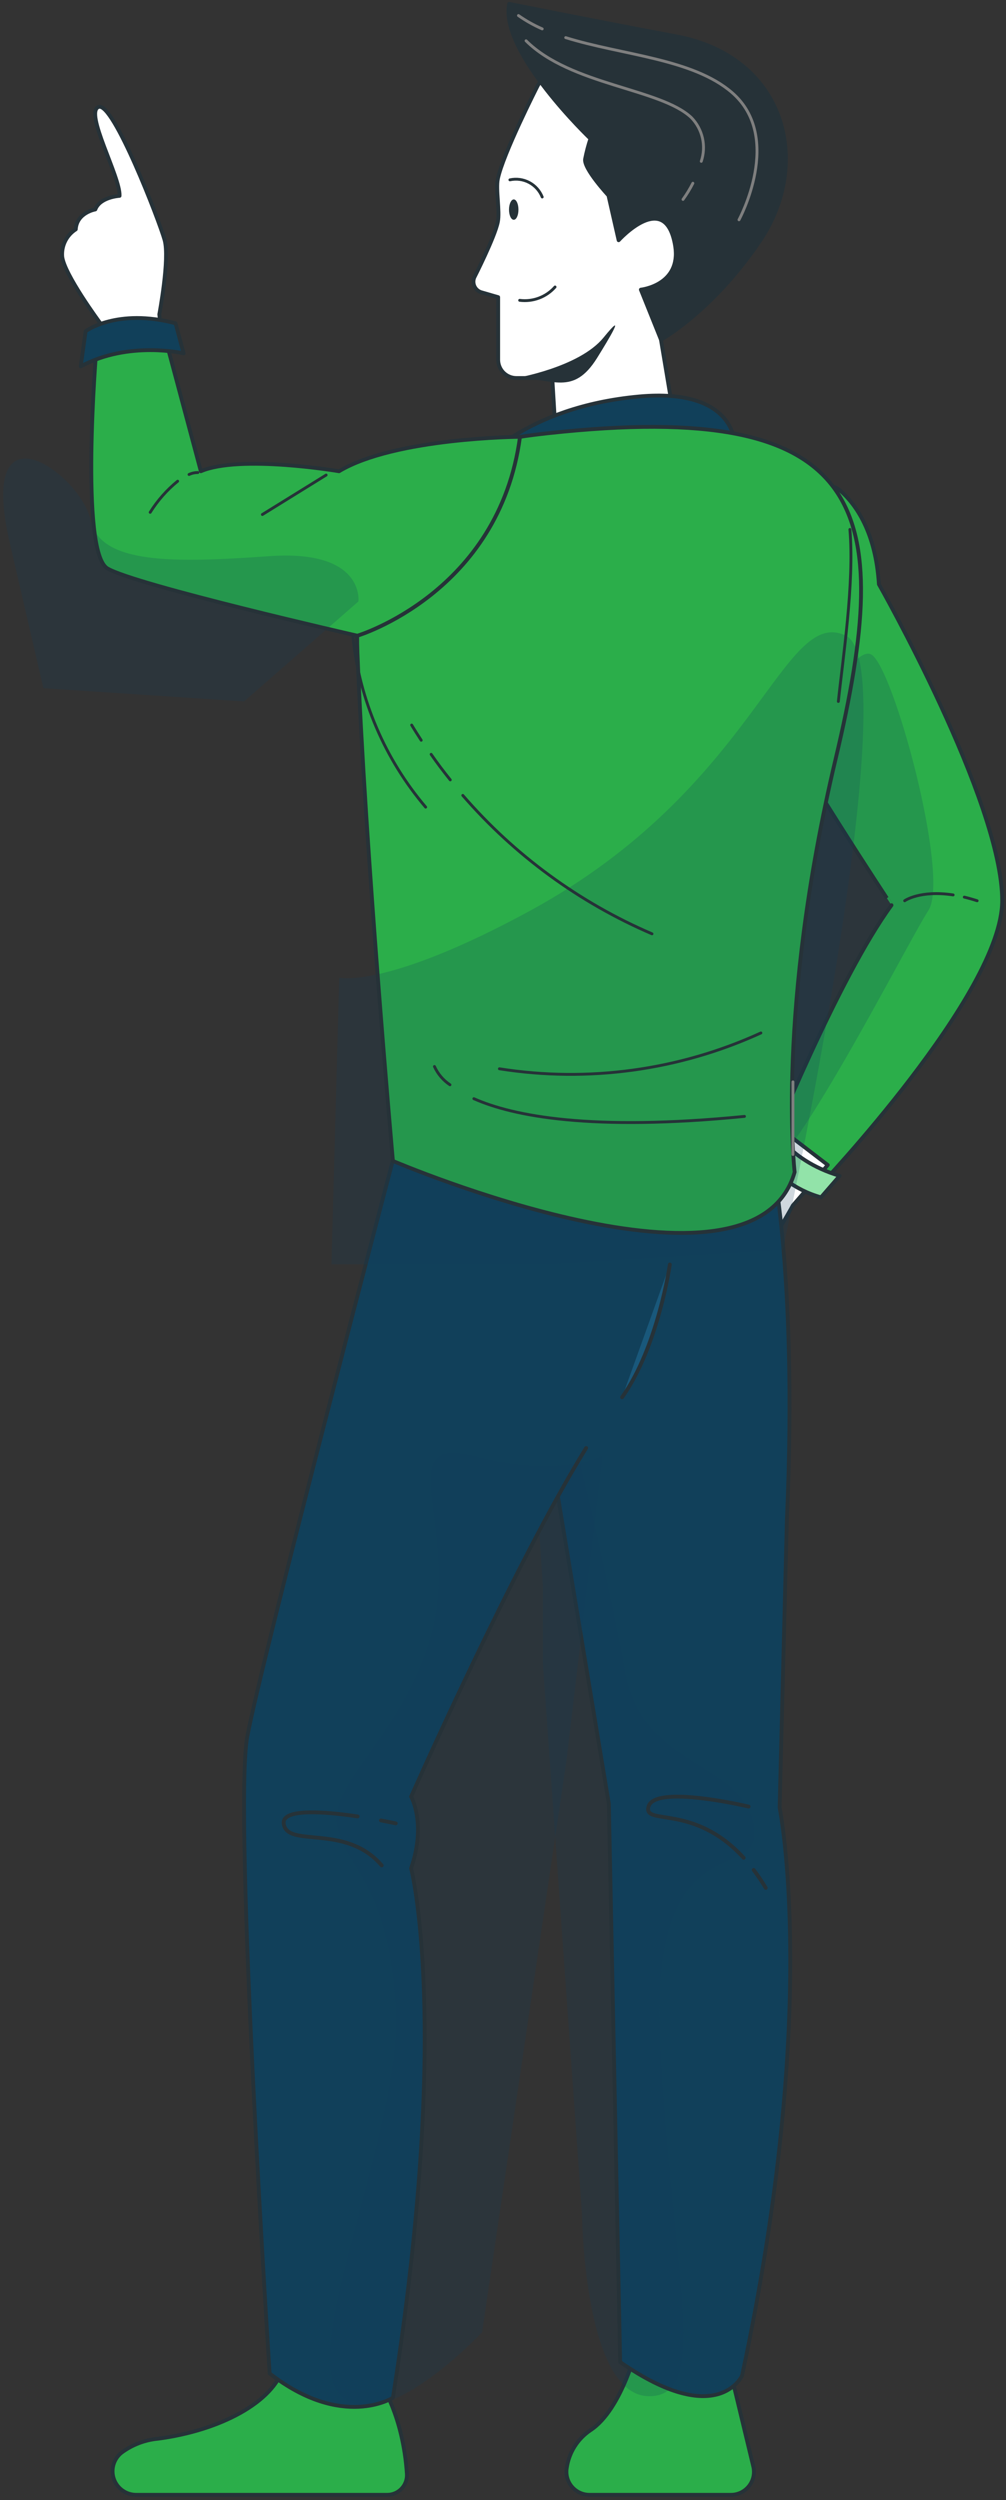 <svg width="263" height="653" viewBox="0 0 263 653" fill="none" xmlns="http://www.w3.org/2000/svg">
<rect x="0" y="0" width="263" height="653" fill="#333333" stroke="none"/>
<path d="M201.221 184.098C196.997 173.835 207.324 142.79 211.949 130.056C212.218 129.319 212.663 128.66 213.246 128.135C213.829 127.611 214.532 127.237 215.293 127.048C216.053 126.858 216.849 126.858 217.61 127.047C218.371 127.237 219.074 127.61 219.657 128.134C223.881 131.872 228.928 139.137 229.773 152.611C229.773 152.611 262 209.356 262 235.248C262 259.513 214.018 310.05 214.018 310.05C208.608 308.37 204.036 304.702 201.221 299.786C201.221 299.786 219.15 255.437 233.067 236.43C233.089 236.452 205.972 195.46 201.221 184.098Z" fill="#2BAE4A"/>
<path opacity="0.2" d="M206.604 200.698C206.604 200.698 221.957 167.985 227.722 170.921C233.488 173.856 248.44 229.018 242.717 237.804C236.994 246.589 205.78 308.614 197.966 307.368C190.152 306.122 206.604 200.698 206.604 200.698Z" fill="#11405A"/>
<path d="M201.221 184.098C196.997 173.835 207.324 142.79 211.949 130.056C212.218 129.319 212.663 128.66 213.246 128.135C213.829 127.611 214.532 127.237 215.293 127.048C216.053 126.858 216.849 126.858 217.61 127.047C218.371 127.237 219.074 127.61 219.657 128.134C223.881 131.872 228.928 139.137 229.773 152.611C229.773 152.611 262 209.356 262 235.248C262 259.513 214.018 310.05 214.018 310.05C208.608 308.37 204.036 304.702 201.221 299.786C201.221 299.786 219.15 255.437 233.067 236.43C233.089 236.452 205.972 195.46 201.221 184.098Z" stroke="#263238" stroke-linecap="round" stroke-linejoin="round"/>
<path d="M205.297 295.774L198.053 307.368C198.053 307.368 175.498 314.422 173.154 321.877C170.81 329.331 182.362 339.722 189.226 337.631C196.089 335.54 207.282 314.844 207.282 314.844L216.405 304.285L205.297 295.774Z" fill="white" stroke="#263238" stroke-linecap="round" stroke-linejoin="round"/>
<path d="M219.511 307.115L214.633 312.733C207.772 310.814 201.908 306.34 198.245 300.23L201.201 293.198C201.201 293.198 205.362 302.955 219.511 307.115Z" fill="#92E3A9" stroke="#263238" stroke-linecap="round" stroke-linejoin="round"/>
<path d="M190.597 617.939L196.933 644.232C197.143 645.113 197.152 646.03 196.957 646.915C196.762 647.799 196.37 648.628 195.809 649.34C195.248 650.051 194.533 650.626 193.719 651.021C192.904 651.417 192.01 651.623 191.104 651.623H154.104C153.228 651.624 152.362 651.433 151.567 651.063C150.773 650.694 150.068 650.156 149.503 649.486C148.938 648.817 148.526 648.031 148.295 647.186C148.065 646.34 148.022 645.455 148.17 644.591C148.456 642.615 149.153 640.72 150.215 639.029C151.277 637.337 152.681 635.887 154.337 634.771C162.784 629.28 166.797 612.089 166.797 612.089L190.597 617.939Z" fill="#2BAE4A" stroke="#263238" stroke-linecap="round" stroke-linejoin="round"/>
<path d="M99.43 622.332C99.43 622.332 105.406 630.927 106.378 646.259C106.409 646.952 106.299 647.645 106.056 648.294C105.812 648.944 105.439 649.537 104.959 650.039C104.479 650.54 103.903 650.939 103.265 651.212C102.626 651.484 101.94 651.624 101.246 651.623H35.63C34.349 651.63 33.098 651.238 32.051 650.502C31.003 649.765 30.21 648.721 29.783 647.514C29.356 646.306 29.315 644.996 29.667 643.765C30.018 642.533 30.744 641.441 31.744 640.641C34.537 638.564 37.846 637.293 41.311 636.967C57.403 634.855 71.659 627.463 74.235 617.96L99.43 622.332Z" fill="#2BAE4A" stroke="#263238" stroke-linecap="round" stroke-linejoin="round"/>
<path d="M201.22 299.787C201.22 299.787 208.654 330.535 205.719 396.932L203.818 472.115C203.818 472.115 214.504 524.911 193.998 620.494C193.998 620.494 187.662 634.644 162.13 616.946L159.173 471.122L132.458 310.05L201.22 299.787Z" fill="#11405A"/>
<path opacity="0.2" d="M148.088 367.641C148.088 367.641 158.985 411.082 163.378 436.466C167.77 461.851 193.894 459.908 197.041 476.592C200.187 493.276 169.586 473.656 172.564 533.612C175.542 593.568 186.249 626.344 169.439 625.858C152.628 625.373 152.142 578.13 152.142 578.13L141.9 434.143V414.123L139.45 376.109L148.088 367.641Z" fill="#11405A"/>
<path d="M201.22 299.787C201.22 299.787 208.654 330.535 205.719 396.932L203.818 472.115C203.818 472.115 214.504 524.911 193.998 620.494C193.998 620.494 187.662 634.644 162.13 616.946L159.173 471.122L132.458 310.05L201.22 299.787Z" stroke="#263238" stroke-linecap="round" stroke-linejoin="round"/>
<path d="M197.041 488.418C198.177 489.921 199.227 491.486 200.188 493.107" stroke="#263238" stroke-linecap="round" stroke-linejoin="round"/>
<path d="M195.708 471.861C195.708 471.861 171.211 466.011 169.542 471.861C168.106 476.951 181.348 470.974 194.42 485.25" stroke="#263238" stroke-linecap="round" stroke-linejoin="round"/>
<path d="M153.24 378.2C134.233 408.885 107.476 469.264 107.476 469.264C107.476 469.264 111.51 476.254 107.476 487.975C107.476 487.975 118.035 528.755 102.724 626.26C102.724 626.26 89.546 634.707 70.497 619.924C70.497 619.924 60.994 473.361 64.647 453.594C68.301 433.826 102.661 303.271 102.661 303.271H178.181" fill="#11405A"/>
<path opacity="0.2" d="M157.526 380.333C157.526 380.333 146.016 386.183 123.947 380.333C101.878 374.483 120.167 399.34 112.86 426.456C105.553 453.572 85.026 466.011 88.32 477.711C91.615 489.411 101.371 492.367 103.462 523.855C105.553 555.343 77.93 613.504 88.806 625.415C99.682 637.326 126.038 609.153 126.038 609.153L148.086 459.866L157.526 380.333Z" fill="#11405A"/>
<path d="M153.24 378.2C134.233 408.885 107.476 469.264 107.476 469.264C107.476 469.264 111.51 476.254 107.476 487.975C107.476 487.975 118.035 528.755 102.724 626.26C102.724 626.26 89.546 634.707 70.497 619.924C70.497 619.924 60.994 473.361 64.647 453.594C68.301 433.826 102.661 303.271 102.661 303.271H178.181" stroke="#263238" stroke-linecap="round" stroke-linejoin="round"/>
<path d="M93.494 474.438C84.814 473.128 73.727 472.326 74.171 476.254C74.889 482.843 90.369 476.148 99.788 487.236" stroke="#263238" stroke-linecap="round" stroke-linejoin="round"/>
<path d="M103.461 476.254C103.461 476.254 101.94 475.916 99.596 475.473" stroke="#263238" stroke-linecap="round" stroke-linejoin="round"/>
<path d="M43.021 96.034L41.648 82.096C41.648 82.096 44.394 67.587 43.021 62.666C41.648 57.746 29.611 26.554 25.788 27.926C21.966 29.299 31.532 46.257 31.258 51.157C31.258 51.157 26.168 51.431 24.922 54.705C24.922 54.705 20.086 55.528 19.811 59.9C18.631 60.653 17.677 61.714 17.052 62.967C16.427 64.221 16.155 65.621 16.264 67.017C16.792 71.663 26.105 84.25 26.105 84.25L25.556 102.306L43.021 96.034Z" fill="white" stroke="#263238" stroke-linecap="round" stroke-linejoin="round"/>
<path d="M123.989 72.487C123.989 72.487 129.374 61.928 130.156 57.957C130.726 55.191 129.586 49.51 130.156 46.722C131.465 40.281 140.483 22.562 140.483 22.562C140.845 21.801 141.398 21.146 142.088 20.662L147.368 27.166H161.686L183.565 56.056L172.794 81.99L175.941 85.728C174.019 87.629 172.794 88.727 172.794 88.727L175.941 107.544L145.108 110.669L144.39 98.737H135.013C133.747 98.737 132.533 98.234 131.638 97.339C130.743 96.444 130.24 95.23 130.24 93.965V77.619L126.017 76.394C125.609 76.299 125.227 76.118 124.896 75.861C124.566 75.604 124.295 75.279 124.102 74.908C123.909 74.536 123.799 74.128 123.78 73.71C123.76 73.292 123.832 72.874 123.989 72.487Z" fill="white" stroke="#263238" stroke-linecap="round" stroke-linejoin="round"/>
<path d="M198.561 63.089C186.143 81.378 172.796 88.727 172.796 88.727L167.538 75.654C167.538 75.654 178.097 74.535 176.513 64.271C174.042 49.129 161.73 62.751 161.73 62.751L159.069 51.051C159.069 51.051 152.501 43.998 152.966 41.527C153.318 39.732 153.783 37.962 154.36 36.226C154.36 36.226 130.601 13.608 133.115 1C133.115 1 152.903 5.013 176.513 9.447C205.256 14.643 212.584 42.477 198.561 63.089Z" fill="#263238" stroke="#263238" stroke-linecap="round" stroke-linejoin="round"/>
<path d="M134.928 98.737C134.928 98.737 151.463 95.928 157.778 88.178C164.092 80.427 159.066 88.727 156.11 93.479C149.774 103.637 144.389 98.737 134.928 98.737Z" fill="#263238"/>
<path d="M145.108 74.957C143.968 76.249 142.529 77.242 140.916 77.849C139.304 78.456 137.568 78.66 135.858 78.442" stroke="#263238" stroke-width="0.75" stroke-linecap="round" stroke-linejoin="round"/>
<path d="M133.068 54.747C133.068 56.225 133.617 57.408 134.314 57.408C135.011 57.408 135.539 56.225 135.539 54.747C135.539 53.269 134.99 52.086 134.314 52.086C133.638 52.086 133.068 53.29 133.068 54.747Z" fill="#263238"/>
<path d="M133.303 46.975C135.013 46.6 136.801 46.844 138.348 47.664C139.895 48.484 141.101 49.827 141.75 51.453" stroke="#263238" stroke-width="0.75" stroke-linecap="round" stroke-linejoin="round"/>
<path d="M192.057 115.759C192.057 115.759 192.057 101.314 167.158 103.552C136.895 106.298 124.689 121.799 124.689 121.799L192.057 115.759Z" fill="#11405A" stroke="#263238" stroke-linecap="round" stroke-linejoin="round"/>
<path d="M143.229 113.161C124.37 115.273 91.489 119.814 93.453 170.52C95.417 221.225 102.724 303.229 102.724 303.229C102.724 303.229 197.04 343.524 207.747 306.143C207.747 306.143 202.847 263.906 218.475 198.164C234.103 132.422 227.028 104.017 143.229 113.161Z" fill="#2BAE4A"/>
<path opacity="0.2" d="M88.68 255.374C88.68 255.374 100.992 258.331 138.71 237.803C197.843 205.555 204.474 158.228 221.073 166C237.672 173.772 204.664 326.396 204.664 326.396L143.42 330.24H86.653L88.68 255.374Z" fill="#11405A"/>
<path d="M143.229 113.161C124.37 115.273 91.489 119.814 93.453 170.52C95.417 221.225 102.724 303.229 102.724 303.229C102.724 303.229 197.04 343.524 207.747 306.144C207.747 306.144 202.847 263.906 218.475 198.164C234.103 132.422 227.028 104.017 143.229 113.161Z" stroke="#263238" stroke-linecap="round" stroke-linejoin="round"/>
<path d="M252.095 234.319C253.151 234.572 254.27 234.889 255.453 235.269" stroke="#263238" stroke-width="0.75" stroke-linecap="round" stroke-linejoin="round"/>
<path d="M236.509 235.269C236.509 235.269 240.479 232.439 249.18 233.748" stroke="#263238" stroke-width="0.75" stroke-linecap="round" stroke-linejoin="round"/>
<path d="M135.944 114.09C135.944 114.09 103.273 114.302 88.638 123.087C88.638 123.087 62.768 118.694 52.504 123.087L43.233 88.431C43.233 88.431 31.026 82.56 25.177 91.346C25.177 91.346 20.784 144.142 28.091 148.472C35.398 152.801 93.432 166.042 93.432 166.042C93.432 166.042 130.495 154.892 135.944 114.09Z" fill="#2BAE4A"/>
<path opacity="0.2" d="M93.707 157.088C93.707 157.088 95.417 143.508 70.476 145.261C45.535 147.014 26.127 147.5 23.656 135.779C21.185 124.058 -6.164 103.784 2.537 141.735L11.344 179.748L63.803 183.212L93.707 157.088Z" fill="#11405A"/>
<path d="M135.944 114.09C135.944 114.09 103.273 114.302 88.638 123.087C88.638 123.087 62.768 118.694 52.504 123.087L43.233 88.431C43.233 88.431 31.026 82.56 25.177 91.346C25.177 91.346 20.784 144.142 28.091 148.472C35.398 152.801 93.432 166.042 93.432 166.042C93.432 166.042 130.495 154.892 135.944 114.09Z" stroke="#263238" stroke-linecap="round" stroke-linejoin="round"/>
<path d="M46.441 125.685C43.62 127.985 41.195 130.732 39.261 133.815" stroke="#263238" stroke-width="0.75" stroke-linecap="round" stroke-linejoin="round"/>
<path d="M51.722 123.425C50.926 123.422 50.14 123.595 49.42 123.932" stroke="#263238" stroke-width="0.75" stroke-linecap="round" stroke-linejoin="round"/>
<path d="M219.17 183.212C220.31 172.272 223.394 152.189 222.19 138.292" stroke="#263238" stroke-width="0.75" stroke-linecap="round" stroke-linejoin="round"/>
<path d="M207.302 282.575V301.539" stroke="#7F7F7F" stroke-width="0.75" stroke-linecap="round" stroke-linejoin="round"/>
<path d="M175.117 330.282C175.117 330.282 172.054 351.718 162.636 364.959L175.117 330.282Z" fill="#19587B"/>
<path d="M175.117 330.282C175.117 330.282 172.054 351.718 162.636 364.959" stroke="#263238" stroke-linecap="round" stroke-linejoin="round"/>
<path d="M45.893 84.44L48.005 92.296C48.005 92.296 33.729 88.917 21.1 95.696L22.388 86.51C22.388 86.51 30.561 80.406 45.893 84.44Z" fill="#11405A" stroke="#263238" stroke-linecap="round" stroke-linejoin="round"/>
<path d="M123.883 286.968C134.168 291.529 154.569 295.542 194.631 291.593" stroke="#263238" stroke-width="0.75" stroke-linecap="round" stroke-linejoin="round"/>
<path d="M113.58 278.562C114.456 280.503 115.861 282.157 117.635 283.335" stroke="#263238" stroke-width="0.75" stroke-linecap="round" stroke-linejoin="round"/>
<path d="M85.259 124.08L68.596 134.386" stroke="#263238" stroke-width="0.75" stroke-linecap="round" stroke-linejoin="round"/>
<path d="M111.278 210.814C100.627 198.278 94.003 182.822 92.272 166.464" stroke="#263238" stroke-width="0.75" stroke-linecap="round" stroke-linejoin="round"/>
<path d="M120.991 207.751C134.531 223.389 151.442 235.751 170.451 243.907" stroke="#263238" stroke-width="0.75" stroke-linecap="round" stroke-linejoin="round"/>
<path d="M112.711 197.023C114.295 199.304 115.963 201.521 117.716 203.696" stroke="#263238" stroke-width="0.75" stroke-linecap="round" stroke-linejoin="round"/>
<path d="M107.623 189.378C108.426 190.73 109.27 192.039 110.115 193.349" stroke="#263238" stroke-width="0.75" stroke-linecap="round" stroke-linejoin="round"/>
<path d="M198.919 269.798C177.546 279.565 153.77 282.819 130.558 279.154" stroke="#263238" stroke-width="0.75" stroke-linecap="round" stroke-linejoin="round"/>
<path d="M141.75 7.547C139.569 6.597 137.489 5.429 135.542 4.062" stroke="#7F7F7F" stroke-width="0.75" stroke-linecap="round" stroke-linejoin="round"/>
<path d="M193.195 57.408C193.195 57.408 204.916 35.909 191.379 24.188C181.052 15.276 162.636 14.431 147.896 9.828" stroke="#7F7F7F" stroke-width="0.75" stroke-linecap="round" stroke-linejoin="round"/>
<path d="M183.334 42.139C183.992 40.184 184.1 38.087 183.646 36.075C183.191 34.064 182.192 32.216 180.757 30.735C172.711 23.09 149.227 22.287 137.527 10.651" stroke="#7F7F7F" stroke-width="0.75" stroke-linecap="round" stroke-linejoin="round"/>
<path d="M178.562 52.086C179.532 50.749 180.393 49.337 181.138 47.862" stroke="#7F7F7F" stroke-width="0.75" stroke-linecap="round" stroke-linejoin="round"/>
</svg>
